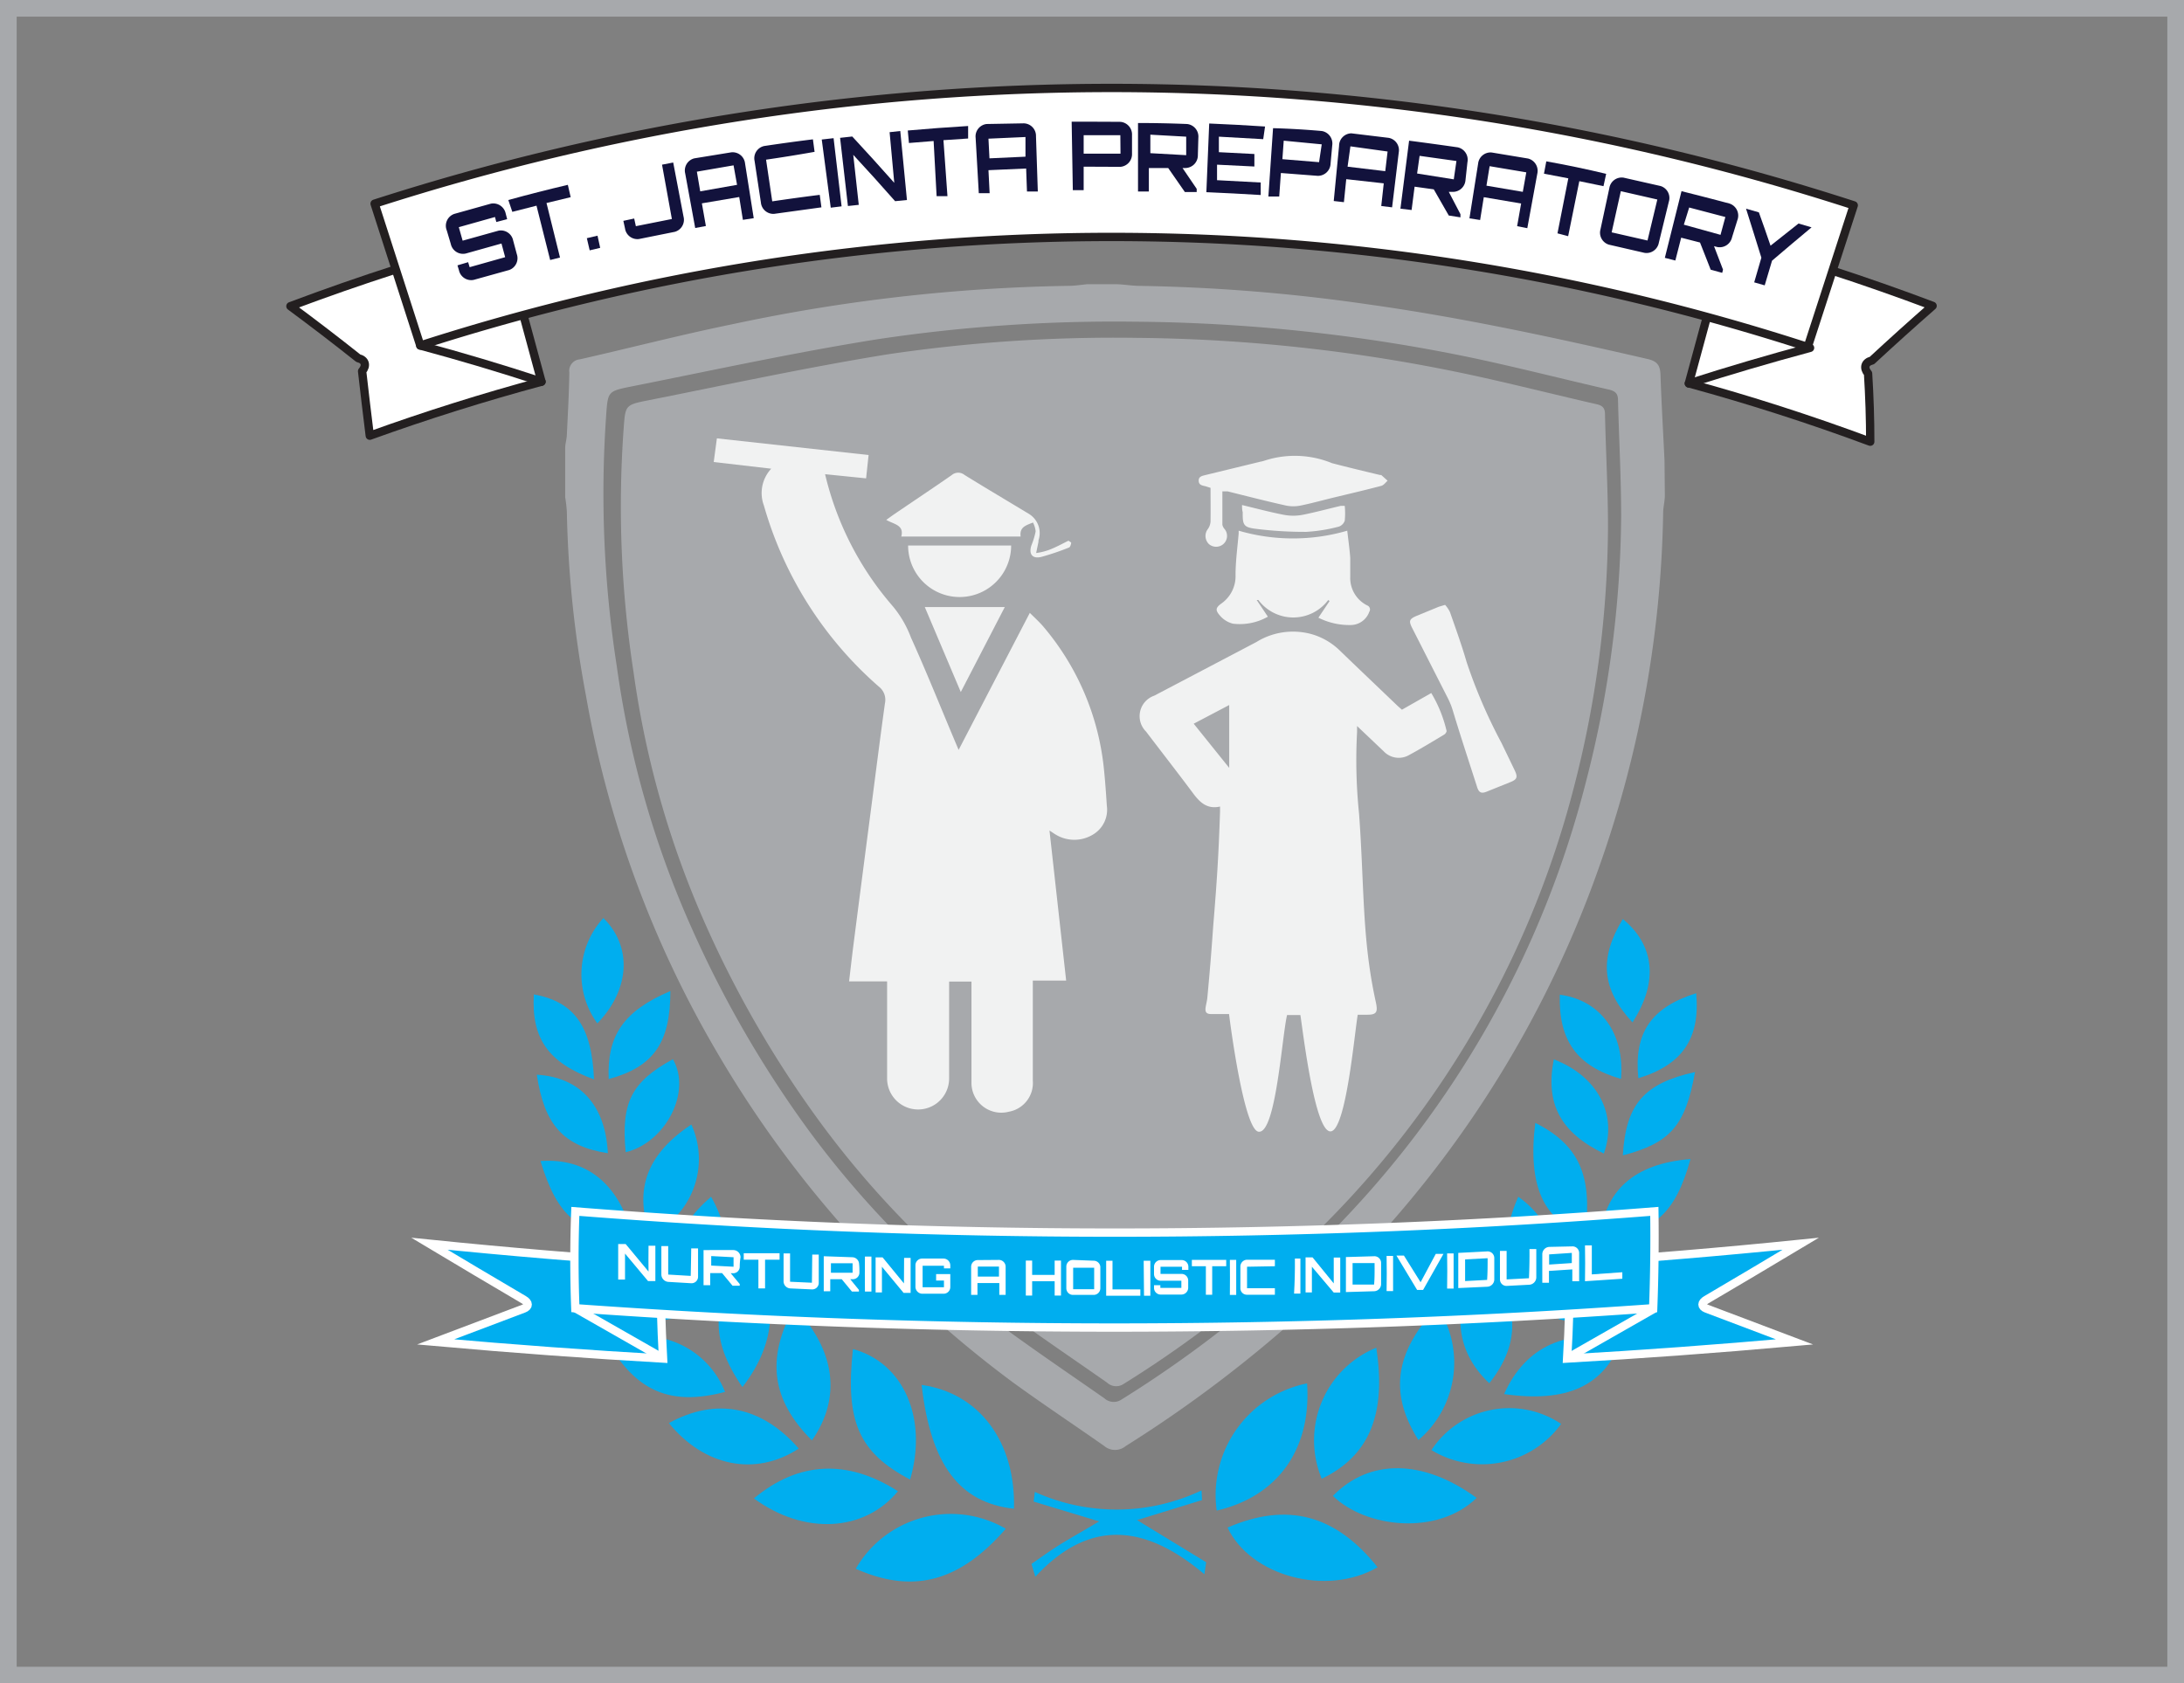 <svg xmlns="http://www.w3.org/2000/svg" viewBox="0 0 131 101"><rect x="0" y="0" width="131" height="101" fill="#808080" stroke="none"/><defs><style>.cls-1,.cls-7{fill:none;}.cls-1{stroke:#a7a9ac;}.cls-1,.cls-9{stroke-miterlimit:10;}.cls-2{fill:#6d6e71;}.cls-3{fill:#a7a9ac;}.cls-4,.cls-9{fill:#00aeef;}.cls-5{fill:#f1f2f2;}.cls-10,.cls-6{fill:#fff;}.cls-6,.cls-7{stroke:#231f20;stroke-linecap:round;stroke-linejoin:round;}.cls-6,.cls-7,.cls-9{stroke-width:0.5px;}.cls-8{fill:#12123c;}.cls-9{stroke:#fff;}</style></defs><title>brand-img-25</title><g id="Layer_2" data-name="Layer 2"><g id="Layer_1-2" data-name="Layer 1"><path class="cls-1" d="M.5.5v100h130V.5Z"/><path class="cls-2" d="M66.41,92.55l0,0S66.32,92.62,66.41,92.55Z"/><path class="cls-2" d="M66.37,92.57l0,0C66.54,92.4,66.42,92.51,66.37,92.57Z"/><path class="cls-3" d="M68.17,20.27a92.78,92.78,0,0,0-15,1c-4.8.78-9.57,1.81-14.35,2.76-1.31.26-1.31.3-1.41,1.65A65.37,65.37,0,0,0,38,40.32a56.17,56.17,0,0,0,4.36,15.24A64.06,64.06,0,0,0,49.17,67.3,55.82,55.82,0,0,0,61,79.17c1.78,1.29,3.6,2.52,5.4,3.78a.8.8,0,0,0,1,.08,67,67,0,0,0,12.1-9.62A57.39,57.39,0,0,0,94.45,47.06a63.31,63.31,0,0,0,2-15.43c0-2.26-.13-4.52-.18-6.78,0-.36-.14-.52-.51-.6-2.63-.6-5.24-1.27-7.88-1.83A99.78,99.78,0,0,0,68.17,20.27Z"/><path class="cls-4" d="M78.4,83c.27,3.94-1.75,6.78-5.42,7.63A6.83,6.83,0,0,1,78.4,83Z"/><path class="cls-4" d="M60.33,91.72c-2.79,3.21-5.58,3.92-9,2.4A6.58,6.58,0,0,1,60.33,91.72Z"/><path class="cls-4" d="M55.28,83.09c3.49.49,5.65,3.45,5.54,7.43C57.55,90.16,55.83,87.89,55.28,83.09Z"/><path class="cls-4" d="M73.63,91.65c3.58-1.55,6.48-.78,9,2.38C79.56,95.81,75,94.55,73.63,91.65Z"/><path class="cls-4" d="M45.22,89.9c2.69-2.24,5.63-2.36,8.64-.43C51.85,91.91,48.24,92.12,45.22,89.9Z"/><path class="cls-4" d="M54.59,88.77c-3.08-1.62-3.9-3.49-3.43-7.83C54.2,81.76,55.66,85.09,54.59,88.77Z"/><path class="cls-4" d="M88.57,89.87c-2.35,2.29-6.65,1.8-8.62-.12C82.13,87.51,85.35,87.52,88.57,89.87Z"/><path class="cls-4" d="M82.55,80.86c.62,4-.43,6.5-3.27,7.86A6,6,0,0,1,82.55,80.86Z"/><path class="cls-4" d="M47.64,78.42c2.49,2.58,2.84,5.46,1.06,8C46.28,84,45.93,81.51,47.64,78.42Z"/><path class="cls-4" d="M85.86,87a5.59,5.59,0,0,1,7.78-1.57A5.85,5.85,0,0,1,85.86,87Z"/><path class="cls-4" d="M40.12,85.38c2.86-1.57,5.59-1,7.79,1.53C45.33,88.6,42.25,88,40.12,85.38Z"/><path class="cls-4" d="M86.22,78.4a6.1,6.1,0,0,1-1.14,8C83.32,83.61,83.64,81.14,86.22,78.4Z"/><path class="cls-4" d="M44.53,83.22c-2-2.9-1.87-5.15.24-7.73C46.75,77.35,46.68,80.49,44.53,83.22Z"/><path class="cls-4" d="M36.49,80.59a5.29,5.29,0,0,1,7,2.92C40.26,84.36,38.21,83.51,36.49,80.59Z"/><path class="cls-4" d="M90.22,83.64c1.28-2.89,3.85-4,7-3.17C96.2,83.14,94,84.18,90.22,83.64Z"/><path class="cls-4" d="M88.87,75.35c2.31,2.72,2.42,5.17.46,7.64C87.2,81,87,78.23,88.87,75.35Z"/><path class="cls-4" d="M99.6,75.4a5.09,5.09,0,0,1-6.1,3.75C94.35,76.34,96.39,75.05,99.6,75.4Z"/><path class="cls-4" d="M39,74.09c-1-2.72-.18-4.87,2.47-6.62A5,5,0,0,1,39,74.09Z"/><path class="cls-4" d="M41.22,78.89c-1.3-3.15-.89-5.06,1.43-7.09C44.17,74.44,43.7,76.92,41.22,78.89Z"/><path class="cls-4" d="M92.09,67.37c2.63,1.32,3.43,3.17,3,6.6C92.63,73.36,91.61,71.17,92.09,67.37Z"/><path class="cls-4" d="M38,74.37C34.64,74,33.44,73,32.42,69.66,35.23,69.45,37.21,71.08,38,74.37Z"/><path class="cls-4" d="M92.58,78.8c-2.27-1.56-2.81-4.09-1.51-7C93.35,73.43,93.91,76,92.58,78.8Z"/><path class="cls-4" d="M34.25,75.47c3.05-.4,4.83.66,6.09,3.63A5,5,0,0,1,34.25,75.47Z"/><path class="cls-4" d="M101.4,69.54c-.93,3.33-2.18,4.41-5.46,4.82C96.23,71.44,98,69.81,101.4,69.54Z"/><path class="cls-4" d="M72.1,90l-3.9,1.2,4.15,2.53-.11.72c-3.43-2.9-6.81-3.45-10.14.15l-.23-.77c.58-.4,1.14-.81,1.74-1.18s1.34-.79,2.32-1.37L62,90.09l.07-.58a11.89,11.89,0,0,0,10-.09Z"/><path class="cls-4" d="M93.2,63.56c2.63,1,3.84,3.31,3,5.65C93.59,67.94,92.68,66.21,93.2,63.56Z"/><path class="cls-4" d="M101.67,64.32c-.58,3.24-1.49,4.25-4.33,5C97.52,66.28,98.58,65,101.67,64.32Z"/><path class="cls-4" d="M36.46,69.19c-2.66-.42-3.81-1.69-4.26-4.71C34.79,64.63,36.32,66.31,36.46,69.19Z"/><path class="cls-4" d="M37.53,69.13c-.29-3,.36-4.23,2.83-5.58C41.5,65.49,39.94,68.54,37.53,69.13Z"/><path class="cls-4" d="M97.23,64.73c-2.63-.75-3.75-2.29-3.67-5.05C96,60,97.46,62,97.23,64.73Z"/><path class="cls-4" d="M35.63,64.76c-2.75-1-3.76-2.46-3.61-5.1C34.44,60.1,35.5,61.56,35.63,64.76Z"/><path class="cls-4" d="M97.92,61.34c-1.87-2-2-3.87-.58-6.2C99.27,56.73,99.47,58.94,97.92,61.34Z"/><path class="cls-4" d="M101.74,59.59c.25,2.71-.83,4.3-3.47,5.1C98,62,99,60.45,101.74,59.59Z"/><path class="cls-4" d="M40.21,59.46c0,3.1-1,4.55-3.7,5.28C36.4,62.12,37.41,60.65,40.21,59.46Z"/><path class="cls-4" d="M35.83,61.4a5,5,0,0,1,.36-6.32C37.92,56.78,37.81,59.35,35.83,61.4Z"/><path class="cls-3" d="M99.86,29.71c0,.35-.09.69-.1,1a66.81,66.81,0,0,1-3.9,21.47A65.14,65.14,0,0,1,78.34,78.55a76.64,76.64,0,0,1-10.82,8.21,1,1,0,0,1-1.28,0c-1.82-1.28-3.68-2.51-5.48-3.82A66.15,66.15,0,0,1,43,63.12a64,64,0,0,1-7.85-21.37A66.36,66.36,0,0,1,34,30.69a8.6,8.6,0,0,0-.1-.86V26.9c0-.27.09-.53.1-.8.06-1.25.13-2.5.15-3.75a.69.69,0,0,1,.63-.79c3-.68,6-1.46,9.07-2.09a104.09,104.09,0,0,1,20.22-2.32c.39,0,.77-.06,1.16-.1h1.64c.47,0,.93.09,1.4.1a107.1,107.1,0,0,1,13.78,1.11c5.65.79,11.22,2,16.78,3.28.61.14.76.42.77,1,.06,1.7.16,3.39.24,5.09ZM68,19.3a95.61,95.61,0,0,0-15.41,1.06c-5,.8-9.86,1.86-14.78,2.84-1.35.27-1.35.31-1.45,1.7A67.37,67.37,0,0,0,37,40a57.88,57.88,0,0,0,4.5,15.71,66,66,0,0,0,7,12.1A57.52,57.52,0,0,0,60.68,80c1.84,1.33,3.71,2.6,5.57,3.9a.83.83,0,0,0,1,.08,69,69,0,0,0,12.47-9.91A59.14,59.14,0,0,0,95.13,46.9,65.24,65.24,0,0,0,97.24,31c0-2.33-.13-4.66-.19-7,0-.37-.15-.53-.52-.62-2.71-.62-5.4-1.31-8.12-1.89A102.82,102.82,0,0,0,68,19.3Z"/><path class="cls-5" d="M61.77,36.77c.32.32.61.58.85.87a15.6,15.6,0,0,1,3.59,8.45c.08.75.13,1.5.18,2.25a1.73,1.73,0,0,1-.83,1.73,2.15,2.15,0,0,1-2.24,0c-.09-.05-.18-.12-.37-.24l1,9h-2c0,.22,0,.38,0,.55,0,1.82,0,3.63,0,5.45a1.75,1.75,0,0,1-1.44,1.87A1.79,1.79,0,0,1,58.27,65c0-1.86,0-3.73,0-5.59,0-.16,0-.33,0-.52H56.93c0,.21,0,.39,0,.57,0,1.74,0,3.48,0,5.22a1.86,1.86,0,1,1-3.72.05c0-1.77,0-3.54,0-5.31,0-.17,0-.33,0-.54H50.93c.09-.76.17-1.47.26-2.18q.54-4.21,1.09-8.42c.26-2,.52-4.06.8-6.08a1,1,0,0,0-.36-1,22.65,22.65,0,0,1-6.9-10.87,2.14,2.14,0,0,1,.44-2.21l-3.45-.4L43,26.3l9.1,1-.15,1.4-2.46-.25a18.55,18.55,0,0,0,4,7.85,6.45,6.45,0,0,1,1.15,1.95c1,2.21,1.88,4.44,2.86,6.74Z"/><path class="cls-5" d="M64.25,32.55c0,.1-.06.28-.13.3a15.44,15.44,0,0,1-1.65.56c-.55.14-.78-.17-.6-.7a4.52,4.52,0,0,0,.25-.83,1.47,1.47,0,0,0-.16-.53c-.42.17-.82.27-.74.84H54.06c.19-.71-.48-.74-.9-1l.42-.3c1.17-.8,2.35-1.58,3.51-2.39a.6.6,0,0,1,.77,0c1.28.79,2.58,1.56,3.87,2.34a1.35,1.35,0,0,1,.56,1.58.69.69,0,0,0,0,.08l-.14.68A3.68,3.68,0,0,0,62.9,33c.41-.15.8-.37,1.19-.56Z"/><path class="cls-5" d="M60.65,32.73a3.09,3.09,0,1,1-6.18,0Z"/><path class="cls-5" d="M55.47,36.42h4.8l-2.64,5.1Z"/><path class="cls-5" d="M78,60.9H77.2c-.31,1.3-.67,7.11-1.7,7-.84-.06-1.65-6-1.78-7.06H72.65c-.56,0-.28-.47-.23-1,.17-1.82.24-2.72.35-4.27.22-2.67.32-4.18.41-6.86,0-.09,0-.18,0-.32-.8.18-1.24-.28-1.65-.84-.92-1.23-1.86-2.44-2.79-3.66a1.3,1.3,0,0,1,.49-2.15l6.13-3.22a4.17,4.17,0,0,1,3.39-.45,4,4,0,0,1,1.54.89c1.18,1.14,2.37,2.27,3.55,3.4l.25.22,1.76-1a7.87,7.87,0,0,1,.92,2.28c0,.05-.07.17-.14.21-.7.42-1.39.84-2.11,1.23A1.24,1.24,0,0,1,83,45.08l-1.6-1.52c0,.16,0,.25,0,.35a31.22,31.22,0,0,0,.12,4.92c.32,4.4.17,7.5,1,11.27.12.57.1.78-.49.78h-.53l-.06,0c-.2,1.15-.71,7-1.64,7S78.18,62.1,78,60.9ZM73.73,42.3,71.6,43.42l2.13,2.65Z"/><path class="cls-5" d="M75.38,36l.67,1a3.42,3.42,0,0,1-2.09.42,1.5,1.5,0,0,1-.78-.48c-.31-.35-.26-.49.12-.76a2,2,0,0,0,.81-1.68c0-.84.12-1.68.19-2.53a.6.6,0,0,1,0-.13,11.64,11.64,0,0,0,6.51,0c.06.53.14,1.08.18,1.63,0,.37,0,.75,0,1.13A1.84,1.84,0,0,0,82,36.32a.26.26,0,0,1,.13.39A1.19,1.19,0,0,1,81,37.5a4.13,4.13,0,0,1-1.92-.44l.67-1L79.67,36a2.62,2.62,0,0,1-4.19,0Z"/><path class="cls-5" d="M86.68,36.29a1.94,1.94,0,0,1,.29.43c.35,1,.71,2,1,3a31.27,31.27,0,0,0,2.09,4.85l.81,1.68c.17.37.12.51-.24.66l-1.44.58c-.34.14-.49.07-.6-.3-.49-1.53-1-3.07-1.46-4.6a4.55,4.55,0,0,0-.26-.65L84.7,37.67c-.21-.42-.17-.53.27-.72l1.34-.55Z"/><path class="cls-5" d="M72.61,29.27l-.28-.09c-.19-.05-.42-.06-.43-.33s.22-.3.41-.35l3.29-.8a1.44,1.44,0,0,0,.24-.06,5.87,5.87,0,0,1,4.06.15c1,.26,1.92.48,2.88.71l.07,0,.38.34c-.12.11-.23.27-.38.31-.87.23-1.76.44-2.64.65s-1.46.38-2.19.53a2.2,2.2,0,0,1-.89,0c-1.17-.26-2.33-.56-3.5-.85l-.31,0c0,.67,0,1.32,0,2a.57.57,0,0,0,.14.27.65.65,0,0,1-.08.89.66.66,0,0,1-.87,0,.68.68,0,0,1-.06-.9.88.88,0,0,0,.16-.44C72.62,30.58,72.61,29.93,72.61,29.27Z"/><path class="cls-5" d="M74.5,30.3c.87.21,1.69.43,2.52.59a3,3,0,0,0,1.1,0c.77-.15,1.53-.36,2.3-.54l.24,0a4.54,4.54,0,0,1,0,.89.57.57,0,0,1-.37.36,9.79,9.79,0,0,1-1.94.31,23.36,23.36,0,0,1-3-.18c-.76-.09-.82-.23-.81-1C74.5,30.59,74.5,30.46,74.5,30.3Z"/><path class="cls-6" d="M101.3,23q5.5,1.5,10.88,3.5,0-2-.13-4.09c-.29-.34-.19-.68.23-.78q1.79-1.66,3.64-3.28-6.06-2.28-12.27-4Z"/><path class="cls-7" d="M108.57,20.87q-3.72,1-7.27,2.14"/><path class="cls-6" d="M32.48,22.9q-5.2,1.4-10.3,3.24-.24-1.93-.46-3.87c.29-.34.19-.68-.23-.78q-2-1.59-4.07-3.12,6.28-2.36,12.72-4.1Z"/><path class="cls-6" d="M108.43,20.82a135.27,135.27,0,0,0-83.22-.09l-2.74-8.51a144.21,144.21,0,0,1,88.72.1Z"/><path class="cls-7" d="M25.21,20.73q3.71,1,7.27,2.17"/><path class="cls-8" d="M30.42,13.15l-.65.17-.08-.3a0,0,0,0,0,0,0l-2.17.61a0,0,0,0,0,0,0l.23.81a0,0,0,0,0,0,0l2.15-.6a.75.75,0,0,1,.88.59l.22.82a.75.75,0,0,1-.46.95l-2.12.59a.75.75,0,0,1-.89-.57l-.09-.3.64-.19.09.3a0,0,0,0,0,0,0l2.13-.6a0,0,0,0,0,0,0l-.22-.82a0,0,0,0,0,0,0l-2.14.6a.75.75,0,0,1-.9-.57l-.24-.81a.75.75,0,0,1,.46-1l2.18-.61a.76.76,0,0,1,.89.58Z"/><path class="cls-8" d="M34.06,11.09l.17.74-1.45.35.81,3.27L33,15.6l-.82-3.26-1.45.37L30.49,12Q32.27,11.51,34.06,11.09Z"/><path class="cls-8" d="M36,14.87l-.63.15-.17-.73.64-.15Z"/><path class="cls-8" d="M39.71,9.88l.67-.13L41,13a.75.75,0,0,1-.53.91l-2.14.43a.75.75,0,0,1-.84-.63l-.1-.46.65-.14.1.46a0,0,0,0,0,0,0l2.16-.43a0,0,0,0,0,0,0Z"/><path class="cls-8" d="M43.86,9.14a.75.75,0,0,1,.83.67l.52,3.28-.65.1-.22-1.37-2.24.38.24,1.36-.64.12-.6-3.27a.75.75,0,0,1,.55-.91Zm.35,1.95L44,9.92a0,0,0,0,0,0,0l-2.2.38a0,0,0,0,0,0,0L42,11.48Z"/><path class="cls-8" d="M45.95,9.58a0,0,0,0,0,0,0l.37,2.5a0,0,0,0,0,0,0q1.42-.21,2.85-.39l.1.75-2.83.39a.75.75,0,0,1-.8-.68l-.38-2.5a.75.75,0,0,1,.58-.89q1.46-.22,2.92-.4l.1.75Q47.4,9.37,45.95,9.58Z"/><path class="cls-8" d="M49.29,8.37,50,8.29l.48,4.09-.65.08Z"/><path class="cls-8" d="M53.36,7.93,54,7.86,54.4,12l-.71.07q-1.23-1.4-2.51-2.78l.33,3-.65.07-.47-4.09.73-.08q1.28,1.38,2.52,2.78Z"/><path class="cls-8" d="M58.07,7.56l0,.75-1.48.1.24,3.36-.65,0L56,8.46l-1.48.12-.07-.75Q56.24,7.67,58.07,7.56Z"/><path class="cls-8" d="M61.4,7.4a.75.75,0,0,1,.74.77l.11,3.32-.65,0-.05-1.38-2.26.1.07,1.38-.65,0-.19-3.32a.75.75,0,0,1,.66-.83Zm.11,2,0-1.18a0,0,0,0,0,0,0l-2.22.1a0,0,0,0,0,0,0l.06,1.18Z"/><path class="cls-8" d="M67.2,7.31a.76.76,0,0,1,.7.8V9.22a.76.76,0,0,1-.7.79L65,10h0l0,1.41h-.65l-.07-4.11Q65.72,7.3,67.2,7.31Zm0,.8a0,0,0,0,0,0,0H65a0,0,0,0,0,0,0V9.22a0,0,0,0,0,0,0h2.21a0,0,0,0,0,0,0Z"/><path class="cls-8" d="M71.85,9.31a.76.76,0,0,1-.73.77h-.19l.85,1.25v.19l-.71,0-1-1.44-1.16,0h0l0,1.41h-.65l0-4.11q1.47,0,2.94.06a.76.76,0,0,1,.68.82Zm-.7,0a0,0,0,0,0,0,0l0-1.11a0,0,0,0,0,0,0L69,8.08a0,0,0,0,0,0,0l0,1.11a0,0,0,0,0,0,0Z"/><path class="cls-8" d="M75.77,8.35,73.11,8.2l0,.93,2.13.11,0,.75L73,9.88l0,.93,2.62.14,0,.75q-1.63-.1-3.26-.17l.17-4.12q1.68.07,3.35.18Z"/><path class="cls-8" d="M79.28,7.86a.76.76,0,0,1,.63.86l-.1,1.1a.76.76,0,0,1-.77.73l-2.21-.17h0l-.1,1.41-.65,0,.28-4.1Q77.81,7.73,79.28,7.86Zm0,.8a0,0,0,0,0,0,0L77,8.44a0,0,0,0,0,0,0l-.08,1.11a0,0,0,0,0,0,0l2.2.18a0,0,0,0,0,0,0Z"/><path class="cls-8" d="M83.29,8.27a.75.75,0,0,1,.61.87l-.4,3.3-.65-.08L83,11l-2.25-.25-.14,1.38L80,12.06l.32-3.31A.75.75,0,0,1,81.06,8Zm-.2,2,.14-1.18a0,0,0,0,0,0,0L81,8.78a0,0,0,0,0,0,0L80.83,10Z"/><path class="cls-8" d="M87.9,10.83a.76.76,0,0,1-.81.68l-.19,0,.7,1.34,0,.19-.7-.11L86,11.36l-1.15-.16h0l-.18,1.4L84,12.52l.52-4.08q1.46.19,2.92.4a.76.76,0,0,1,.58.89Zm-.7-.07a0,0,0,0,0,0,0l.16-1.1a0,0,0,0,0,0,0l-2.21-.31a0,0,0,0,0,0,0L85,10.41a0,0,0,0,0,0,0Z"/><path class="cls-8" d="M91.65,9.51a.76.76,0,0,1,.56.91l-.6,3.27L91,13.57l.24-1.36L89,11.83l-.22,1.37-.64-.1.52-3.28a.75.75,0,0,1,.82-.67Zm-.31,2,.21-1.17a0,0,0,0,0,0,0l-2.2-.37a0,0,0,0,0,0,0l-.19,1.17Z"/><path class="cls-8" d="M96.34,10.43l-.16.74-1.45-.3-.67,3.3L93.42,14l.65-3.3-1.46-.28.14-.74Q94.55,10,96.34,10.43Z"/><path class="cls-8" d="M99.6,11.16a.75.75,0,0,1,.5.94l-.6,2.46a.75.75,0,0,1-.86.61l-2.13-.49a.75.75,0,0,1-.51-.92l.53-2.47a.75.75,0,0,1,.86-.63Zm-.78,3.27s0,0,0,0l.59-2.46a0,0,0,0,0,0,0l-2.19-.5a0,0,0,0,0,0,0l-.55,2.47a0,0,0,0,0,0,0Z"/><path class="cls-8" d="M103.89,14.24a.76.76,0,0,1-.89.58l-.19-.05.54,1.41-.05.19-.69-.19q-.32-.82-.64-1.63l-1.13-.29h0l-.35,1.37-.63-.16,1-4q1.44.36,2.87.74a.76.76,0,0,1,.48,1Zm-.69-.15a0,0,0,0,0,0,0l.29-1.07a0,0,0,0,0,0,0l-2.17-.57a0,0,0,0,0,0,0L101,13.48a0,0,0,0,0,0,0Z"/><path class="cls-8" d="M108.66,13.64q-1.2,1-2.37,2l-.44,1.48-.63-.18.43-1.48c-.28-.93-.63-2-.92-2.94l.77.22q.36,1,.7,2l1.68-1.33Z"/><path class="cls-9" d="M94,81.51c4.39-.25,8.92-.58,13.64-1l-5.29-2c-.31-.12-.31-.35,0-.53q2.79-1.64,5.66-3.36c-4.82.49-9.41.87-13.85,1.16Q94.17,78.61,94,81.51Z"/><path class="cls-9" d="M99.28,78.48l-5.26,3"/><path class="cls-9" d="M39.77,81.51c-4.39-.25-8.92-.58-13.64-1l5.29-2c.31-.12.31-.35,0-.53q-2.79-1.64-5.66-3.36c4.82.49,9.41.87,13.85,1.16Q39.61,78.61,39.77,81.51Z"/><path class="cls-9" d="M99.16,78.49a451.28,451.28,0,0,1-64.65,0q-.11-2.91,0-5.81a412,412,0,0,0,64.72,0Q99.27,75.58,99.16,78.49Z"/><path class="cls-9" d="M34.5,78.48l5.26,3"/><path class="cls-10" d="M38.9,74.74l.41,0q0,1.06,0,2.12l-.44,0-1.38-1.65q0,.78,0,1.56l-.41,0q0-1.07,0-2.13l.45,0,1.37,1.65Q38.89,75.52,38.9,74.74Z"/><path class="cls-10" d="M41.46,74.9l.41,0q0,.85,0,1.71a.39.39,0,0,1-.42.38l-1.35-.08a.45.45,0,0,1-.43-.44q0-.86,0-1.71l.41,0q0,.86,0,1.71a0,0,0,0,0,0,0l1.35.08a0,0,0,0,0,0,0Q41.45,75.76,41.46,74.9Z"/><path class="cls-10" d="M44.37,76a.39.39,0,0,1-.42.39h-.12l.54.65v.1l-.43,0-.63-.76-.71,0h0c0,.24,0,.48,0,.73l-.4,0q0-1.06,0-2.11L44,75a.44.44,0,0,1,.42.43C44.38,75.67,44.37,75.86,44.37,76ZM44,76a0,0,0,0,0,0,0c0-.19,0-.38,0-.57a0,0,0,0,0,0,0l-1.34-.07a0,0,0,0,0,0,0c0,.19,0,.38,0,.57a0,0,0,0,0,0,0Z"/><path class="cls-10" d="M46.76,75.19c0,.13,0,.26,0,.39l-.87,0q0,.86,0,1.72l-.4,0q0-.86,0-1.72l-.88,0c0-.13,0-.26,0-.39Z"/><path class="cls-10" d="M48.72,75.27l.39,0q0,.85,0,1.7a.39.39,0,0,1-.41.39l-1.31-.06A.43.43,0,0,1,47,76.9q0-.85,0-1.7l.39,0q0,.85,0,1.7a0,0,0,0,0,0,0l1.31.06a0,0,0,0,0,0,0Q48.71,76.12,48.72,75.27Z"/><path class="cls-10" d="M51.55,76.36a.4.4,0,0,1-.41.39H51l.52.64s0,.07,0,.1h-.42l-.61-.74-.69,0h0c0,.24,0,.48,0,.72l-.39,0q0-1.05,0-2.1l1.71.06a.42.42,0,0,1,.41.42C51.55,76,51.55,76.17,51.55,76.36Zm-.41,0a0,0,0,0,0,0,0c0-.19,0-.38,0-.57a0,0,0,0,0,0,0l-1.3,0a0,0,0,0,0,0,0q0,.28,0,.57a0,0,0,0,0,0,0Z"/><path class="cls-10" d="M51.88,75.39h.39q0,1.05,0,2.1h-.39Q51.87,76.44,51.88,75.39Z"/><path class="cls-10" d="M54.23,75.47h.39q0,1.05,0,2.1h-.42L52.9,76q0,.77,0,1.54h-.38q0-1.05,0-2.1h.42L54.22,77Q54.22,76.24,54.23,75.47Z"/><path class="cls-10" d="M57,76.1h-.38c0-.05,0-.11,0-.16a0,0,0,0,0,0,0l-1.28,0a0,0,0,0,0,0,0c0,.43,0,.86,0,1.29a0,0,0,0,0,0,0l1.28,0a0,0,0,0,0,0,0q0-.2,0-.4h-.47c0-.13,0-.26,0-.39l.85,0c0,.26,0,.52,0,.78a.4.4,0,0,1-.41.4l-1.28,0a.42.42,0,0,1-.4-.42q0-.64,0-1.29a.4.4,0,0,1,.41-.4l1.28,0a.41.41,0,0,1,.4.41C57,76,57,76.05,57,76.1Z"/><path class="cls-10" d="M59.92,75.59a.41.41,0,0,1,.4.41q0,.85,0,1.69h-.38c0-.23,0-.47,0-.71l-1.31,0c0,.23,0,.47,0,.71h-.38q0-.85,0-1.69a.4.4,0,0,1,.4-.4Zm0,1q0-.3,0-.6a0,0,0,0,0,0,0l-1.27,0a0,0,0,0,0,0,0c0,.2,0,.4,0,.6Z"/><path class="cls-10" d="M63.64,75.63q0,1.05,0,2.1h-.38c0-.29,0-.57,0-.86H61.91q0,.43,0,.86h-.38q0-1,0-2.1h.38q0,.43,0,.86h1.35c0-.29,0-.57,0-.86Z"/><path class="cls-10" d="M65.63,75.64A.4.4,0,0,1,66,76q0,.64,0,1.29a.4.4,0,0,1-.4.4H64.36a.4.4,0,0,1-.4-.41q0-.64,0-1.29a.4.4,0,0,1,.4-.4Zm0,1.71a0,0,0,0,0,0,0q0-.64,0-1.29a0,0,0,0,0,0,0H64.37a0,0,0,0,0,0,0q0,.64,0,1.29a0,0,0,0,0,0,0Z"/><path class="cls-10" d="M66.35,75.64h.38q0,.86,0,1.72H68.4c0,.13,0,.26,0,.38H66.35Q66.35,76.69,66.35,75.64Z"/><path class="cls-10" d="M68.6,75.64H69q0,1,0,2.1h-.38Q68.61,76.69,68.6,75.64Z"/><path class="cls-10" d="M71.28,76.19H70.9V76a0,0,0,0,0,0,0H69.61a0,0,0,0,0,0,0c0,.14,0,.29,0,.43a0,0,0,0,0,0,0h1.26a.4.4,0,0,1,.4.4c0,.14,0,.29,0,.43a.41.41,0,0,1-.4.41H69.62a.4.4,0,0,1-.4-.4c0-.05,0-.11,0-.16h.38c0,.05,0,.11,0,.16a0,0,0,0,0,0,0h1.26a0,0,0,0,0,0,0c0-.14,0-.29,0-.43a0,0,0,0,0,0,0H69.62a.4.4,0,0,1-.4-.4c0-.14,0-.29,0-.43a.4.4,0,0,1,.4-.41h1.26a.4.4,0,0,1,.4.4C71.28,76.08,71.28,76.13,71.28,76.19Z"/><path class="cls-10" d="M73.55,75.59c0,.13,0,.26,0,.38h-.84q0,.86,0,1.71h-.38q0-.86,0-1.71h-.84c0-.13,0-.26,0-.38Z"/><path class="cls-10" d="M73.77,75.59h.38q0,1.05,0,2.1h-.38Q73.78,76.64,73.77,75.59Z"/><path class="cls-10" d="M74.8,76a0,0,0,0,0,0,0q0,.64,0,1.29a0,0,0,0,0,0,0l1.67,0c0,.13,0,.26,0,.39l-1.67,0a.39.39,0,0,1-.4-.4q0-.64,0-1.29a.41.41,0,0,1,.4-.41l1.67,0c0,.13,0,.26,0,.39Z"/><path class="cls-10" d="M77.67,75.51H78q0,1.05,0,2.1h-.38Q77.68,76.57,77.67,75.51Z"/><path class="cls-10" d="M80,75.45h.39q0,1.05,0,2.1H80L78.69,76q0,.77,0,1.54h-.38q0-1.05,0-2.1h.42L80,77Q80,76.22,80,75.45Z"/><path class="cls-10" d="M82.42,75.37a.4.4,0,0,1,.42.39q0,.65,0,1.29a.43.43,0,0,1-.41.42l-1.7.05q0-1.05,0-2.1Zm0,.41a0,0,0,0,0,0,0l-1.29,0a0,0,0,0,0,0,0q0,.64,0,1.29a0,0,0,0,0,0,0l1.29,0a0,0,0,0,0,0,0C82.46,76.64,82.45,76.21,82.45,75.78Z"/><path class="cls-10" d="M83.17,75.35h.39q0,1.05,0,2.11h-.39Q83.19,76.4,83.17,75.35Z"/><path class="cls-10" d="M86.12,75.23l.46,0-1.22,2.16H85l-1.24-2.06.45,0,1,1.6Z"/><path class="cls-10" d="M86.8,75.2l.39,0q0,1.05,0,2.11l-.39,0Q86.82,76.25,86.8,75.2Z"/><path class="cls-10" d="M89.2,75.08a.4.4,0,0,1,.43.39q0,.65,0,1.3a.44.44,0,0,1-.42.43l-1.74.08q0-1.05,0-2.11Zm0,.41a0,0,0,0,0,0,0l-1.32.07a0,0,0,0,0,0,0c0,.43,0,.86,0,1.3a0,0,0,0,0,0,0l1.32-.07a0,0,0,0,0,0,0C89.23,76.35,89.23,75.92,89.23,75.49Z"/><path class="cls-10" d="M91.74,74.94l.41,0c0,.57,0,1.14,0,1.71a.45.45,0,0,1-.42.43l-1.34.07a.39.39,0,0,1-.42-.39q0-.85,0-1.71l.4,0q0,.85,0,1.71a0,0,0,0,0,0,0l1.34-.07a0,0,0,0,0,0,0Q91.75,75.79,91.74,74.94Z"/><path class="cls-10" d="M94.28,74.78a.4.4,0,0,1,.44.38q0,.86,0,1.71l-.41,0q0-.36,0-.71l-1.4.09q0,.36,0,.71l-.4,0c0-.57,0-1.14,0-1.71a.44.44,0,0,1,.42-.44Zm0,1c0-.2,0-.41,0-.61a0,0,0,0,0,0,0l-1.36.09a0,0,0,0,0,0,0c0,.2,0,.41,0,.61Z"/><path class="cls-10" d="M95.07,74.72l.41,0q0,.87,0,1.74l1.83-.13c0,.13,0,.26,0,.39l-2.24.15Q95.09,75.79,95.07,74.72Z"/></g></g></svg>